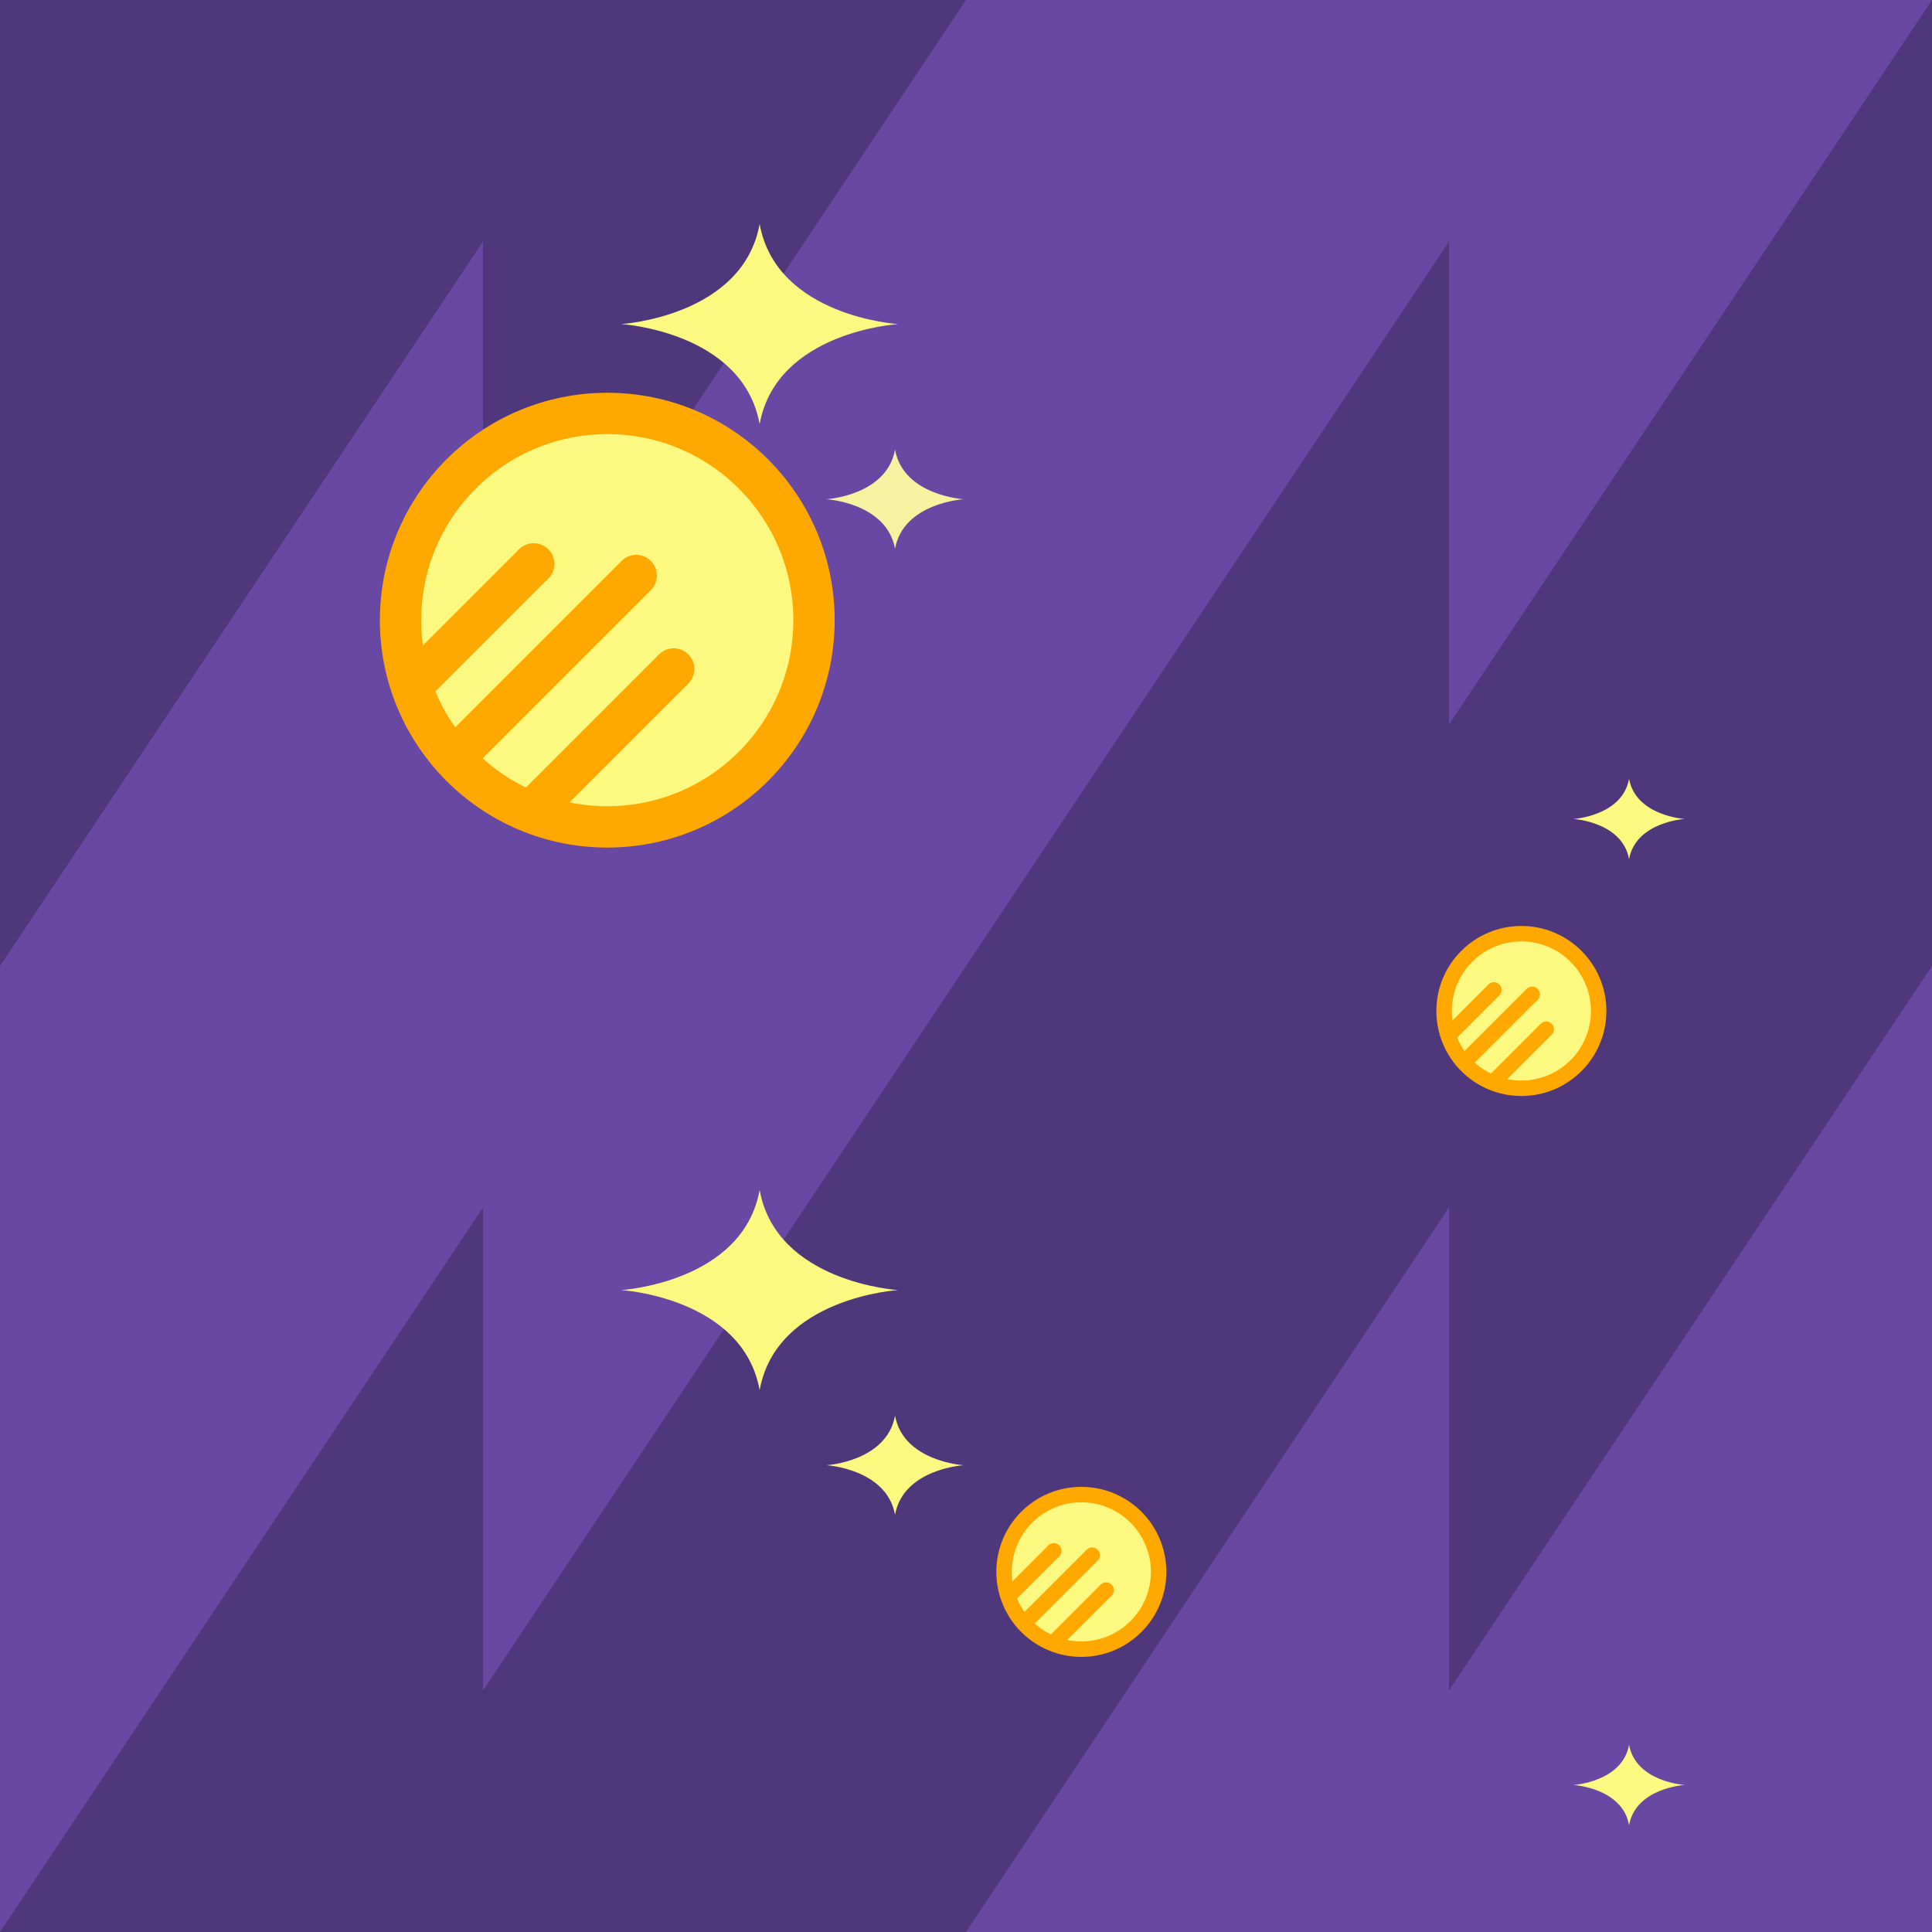<?xml version="1.0" encoding="UTF-8" standalone="no"?>
<!-- Created with Inkscape (http://www.inkscape.org/) -->

<svg
   xmlns:dc="http://purl.org/dc/elements/1.1/"
   xmlns:cc="http://creativecommons.org/ns#"
   xmlns:rdf="http://www.w3.org/1999/02/22-rdf-syntax-ns#"
   xmlns:svg="http://www.w3.org/2000/svg"
   xmlns="http://www.w3.org/2000/svg"
   xmlns:sodipodi="http://sodipodi.sourceforge.net/DTD/sodipodi-0.dtd"
   xmlns:inkscape="http://www.inkscape.org/namespaces/inkscape"
   width="100mm"
   height="100mm"
   viewBox="0 0 100 100"
   version="1.1"
   id="svg8"
   sodipodi:docname="twinkle.svg"
   inkscape:version="0.92.1 r15371">
  <defs
     id="defs2">
    <clipPath
       clipPathUnits="userSpaceOnUse"
       id="clipPath5105">
      <circle
         r="25"
         cy="204.109"
         cx="-214.506"
         id="circle5107"
         style="opacity:1;vector-effect:none;fill:#fdf880;fill-opacity:1;stroke:#ffa900;stroke-width:5;stroke-linecap:butt;stroke-linejoin:miter;stroke-miterlimit:4;stroke-dasharray:none;stroke-dashoffset:0;stroke-opacity:1"
         transform="rotate(-45)" />
    </clipPath>
    <clipPath
       clipPathUnits="userSpaceOnUse"
       id="clipPath5109">
      <circle
         r="25"
         cy="216.818"
         cx="-197.578"
         id="circle5111"
         style="opacity:1;vector-effect:none;fill:#fdf880;fill-opacity:1;stroke:#ffa900;stroke-width:5;stroke-linecap:butt;stroke-linejoin:miter;stroke-miterlimit:4;stroke-dasharray:none;stroke-dashoffset:0;stroke-opacity:1"
         transform="rotate(-45)" />
    </clipPath>
    <clipPath
       clipPathUnits="userSpaceOnUse"
       id="clipPath5113">
      <circle
         r="25"
         cy="215.411"
         cx="-209.974"
         id="circle5115"
         style="opacity:1;vector-effect:none;fill:#fdf880;fill-opacity:1;stroke:#ffa900;stroke-width:5;stroke-linecap:butt;stroke-linejoin:miter;stroke-miterlimit:4;stroke-dasharray:none;stroke-dashoffset:0;stroke-opacity:1"
         transform="rotate(-45)" />
    </clipPath>
  </defs>
  <sodipodi:namedview
     id="base"
     pagecolor="#ffffff"
     bordercolor="#666666"
     borderopacity="1.0"
     inkscape:pageopacity="0.0"
     inkscape:pageshadow="2"
     inkscape:zoom="0.83128998"
     inkscape:cx="97.975442"
     inkscape:cy="110.55198"
     inkscape:document-units="mm"
     inkscape:current-layer="layer1"
     showgrid="false"
     inkscape:window-width="3840"
     inkscape:window-height="2004"
     inkscape:window-x="-16"
     inkscape:window-y="-16"
     inkscape:window-maximized="1"
     units="mm" />
  <g
     inkscape:label="Layer 1"
     inkscape:groupmode="layer"
     id="layer1"
     transform="translate(0,-197)">
    <rect
       style="opacity:1;vector-effect:none;fill:#6848a2;fill-opacity:1;stroke:none;stroke-width:2.52;stroke-linecap:butt;stroke-linejoin:miter;stroke-miterlimit:4;stroke-dasharray:none;stroke-dashoffset:0;stroke-opacity:1"
       id="rect5699"
       width="100"
       height="100"
       x="0"
       y="197" />
    <path
       inkscape:connector-curvature="0"
       style="fill:#6848a2;fill-opacity:1;stroke:none;stroke-width:0.265px;stroke-linecap:butt;stroke-linejoin:miter;stroke-opacity:1"
       d="m -500,297 66.146,-99.219 v 33.073 33.073 l 66.146,-99.219 H -500 Z"
       id="path5619" />
    <path
       inkscape:connector-curvature="0"
       style="fill:#6848a2;fill-opacity:1;stroke:none;stroke-width:0.265px;stroke-linecap:butt;stroke-linejoin:miter;stroke-opacity:1"
       d="m -367.708,164.708 -66.146,99.219 V 230.854 197.781 L -500,297 h 132.292 z"
       id="path5621" />
    <path
       inkscape:connector-curvature="0"
       style="fill:#6848a2;fill-opacity:1;stroke:none;stroke-width:0.265px;stroke-linecap:butt;stroke-linejoin:miter;stroke-opacity:1"
       d="m -367.708,164.708 -66.146,99.219 V 230.854 197.781 L -500,297 h 132.292 z"
       id="path5623" />
    <path
       inkscape:connector-curvature="0"
       style="fill:#6848a2;fill-opacity:1;stroke:none;stroke-width:0.265px;stroke-linecap:butt;stroke-linejoin:miter;stroke-opacity:1"
       d="m -367.708,164.708 -66.146,99.219 V 230.854 197.781 L -500,297 h 132.292 z"
       id="path5625" />
    <path
       style="opacity:1;vector-effect:none;fill:#4f377b;fill-opacity:1;stroke:none;stroke-width:7.86;stroke-linecap:butt;stroke-linejoin:miter;stroke-miterlimit:4;stroke-dasharray:none;stroke-dashoffset:0;stroke-opacity:1"
       d="m 100,197 -25,37.5 v -12.5 -12.5 l -25,37.5 -25,37.5 v -12.5 -12.5 l -25,37.5 h 50 l 25,-37.5 v 12.5 12.5 l 25,-37.5 z"
       id="rect4725"
       inkscape:connector-curvature="0" />
    <path
       style="fill:#fdf880;fill-opacity:1;stroke:none;stroke-width:0.012px;stroke-linecap:butt;stroke-linejoin:miter;stroke-opacity:1"
       d="m 39.319,258.595 c -0.871,4.8 -7.166,5.179 -7.166,5.179 0,0 6.295,0.378 7.166,5.179 0.871,-4.8 7.166,-5.179 7.166,-5.179 0,0 -6.295,-0.378 -7.166,-5.179 z"
       id="path5629"
       inkscape:connector-curvature="0" />
    <path
       inkscape:connector-curvature="0"
       id="path5638"
       d="m 46.327,270.275 c -0.431,2.377 -3.549,2.564 -3.549,2.564 0,0 3.117,0.187 3.549,2.564 0.431,-2.377 3.549,-2.564 3.549,-2.564 0,0 -3.117,-0.187 -3.549,-2.564 z"
       style="fill:#fdf880;fill-opacity:1;stroke:none;stroke-width:0.006px;stroke-linecap:butt;stroke-linejoin:miter;stroke-opacity:1" />
    <path
       style="fill:#fdf880;fill-opacity:1;stroke:none;stroke-width:0.005px;stroke-linecap:butt;stroke-linejoin:miter;stroke-opacity:1"
       d="m 84.321,287.31 c -0.35,1.928 -2.878,2.079 -2.878,2.079 0,0 2.528,0.152 2.878,2.079 0.35,-1.928 2.878,-2.079 2.878,-2.079 0,0 -2.528,-0.152 -2.878,-2.079 z"
       id="path5640"
       inkscape:connector-curvature="0" />
    <path
       id="path5663"
       d="M 0,247 25,209.5 V 222 234.5 L 50,197 H 0 Z"
       style="fill:#4f377b;fill-opacity:1;stroke:none;stroke-width:0.1px;stroke-linecap:butt;stroke-linejoin:miter;stroke-opacity:1"
       inkscape:connector-curvature="0" />
    <path
       inkscape:connector-curvature="0"
       id="path5665"
       d="m 39.319,208.595 c -0.871,4.8 -7.166,5.179 -7.166,5.179 0,0 6.295,0.378 7.166,5.179 0.871,-4.8 7.166,-5.179 7.166,-5.179 0,0 -6.295,-0.378 -7.166,-5.179 z"
       style="fill:#fdf880;fill-opacity:1;stroke:none;stroke-width:0.012px;stroke-linecap:butt;stroke-linejoin:miter;stroke-opacity:1" />
    <path
       style="fill:#f6f3a0;fill-opacity:1;stroke:none;stroke-width:0.006px;stroke-linecap:butt;stroke-linejoin:miter;stroke-opacity:1"
       d="m 46.327,220.275 c -0.431,2.377 -3.549,2.564 -3.549,2.564 0,0 3.117,0.187 3.549,2.564 0.431,-2.377 3.549,-2.564 3.549,-2.564 0,0 -3.117,-0.187 -3.549,-2.564 z"
       id="path5667"
       inkscape:connector-curvature="0" />
    <path
       inkscape:connector-curvature="0"
       id="path5669"
       d="m 84.321,237.31 c -0.35,1.928 -2.878,2.079 -2.878,2.079 0,0 2.528,0.152 2.878,2.079 0.35,-1.928 2.878,-2.079 2.878,-2.079 0,0 -2.528,-0.152 -2.878,-2.079 z"
       style="fill:#fdf880;fill-opacity:1;stroke:none;stroke-width:0.005px;stroke-linecap:butt;stroke-linejoin:miter;stroke-opacity:1" />
    <rect
       style="opacity:1;vector-effect:none;fill:#ffa900;fill-opacity:1;stroke:none;stroke-width:5;stroke-linecap:butt;stroke-linejoin:miter;stroke-miterlimit:4;stroke-dasharray:none;stroke-dashoffset:0;stroke-opacity:1"
       id="rect4485"
       width="61.232"
       height="52.917"
       x="-140.113"
       y="213.07" />
    <rect
       style="opacity:1;vector-effect:none;fill:#609aff;fill-opacity:1;stroke:none;stroke-width:5;stroke-linecap:butt;stroke-linejoin:miter;stroke-miterlimit:4;stroke-dasharray:none;stroke-dashoffset:0;stroke-opacity:1"
       id="rect4487"
       width="60.476"
       height="56.696"
       x="-255.932"
       y="90.8" />
    <rect
       style="opacity:1;vector-effect:none;fill:#9014cc;fill-opacity:1;stroke:none;stroke-width:5;stroke-linecap:butt;stroke-linejoin:miter;stroke-miterlimit:4;stroke-dasharray:none;stroke-dashoffset:0;stroke-opacity:1"
       id="rect4489"
       width="75.595"
       height="62.744"
       x="60.084"
       y="347.542" />
    <g
       id="g5127"
       transform="matrix(0.428,0,0,0.428,4.594,119.305)">
      <circle
         r="25"
         cy="256.53"
         cx="62.708"
         id="path5078"
         style="opacity:1;vector-effect:none;fill:#fdf880;fill-opacity:1;stroke:#ffa900;stroke-width:5;stroke-linecap:butt;stroke-linejoin:miter;stroke-miterlimit:4;stroke-dasharray:none;stroke-dashoffset:0;stroke-opacity:1" />
      <g
         clip-path="url(#clipPath5113)"
         transform="rotate(45,86.707,349.716)"
         id="g5089">
        <rect
           style="opacity:1;vector-effect:none;fill:#ffa900;fill-opacity:1;stroke:#ffa900;stroke-width:4.592;stroke-linecap:butt;stroke-linejoin:miter;stroke-miterlimit:4;stroke-dasharray:none;stroke-dashoffset:0;stroke-opacity:1"
           id="rect5082"
           width="0.408"
           height="35.352"
           x="2.296"
           y="296.796" />
        <circle
           style="opacity:1;vector-effect:none;fill:#ffa900;fill-opacity:1;stroke:none;stroke-width:5.979;stroke-linecap:butt;stroke-linejoin:miter;stroke-miterlimit:4;stroke-dasharray:none;stroke-dashoffset:0;stroke-opacity:1"
           id="path5084"
           cx="2.5"
           cy="294.5"
           r="2.5" />
      </g>
      <g
         clip-path="url(#clipPath5109)"
         id="g5095"
         transform="rotate(45,82.206,334.05)">
        <rect
           y="296.796"
           x="2.296"
           height="35.352"
           width="0.408"
           id="rect5091"
           style="opacity:1;vector-effect:none;fill:#ffa900;fill-opacity:1;stroke:#ffa900;stroke-width:4.592;stroke-linecap:butt;stroke-linejoin:miter;stroke-miterlimit:4;stroke-dasharray:none;stroke-dashoffset:0;stroke-opacity:1" />
        <circle
           r="2.5"
           cy="294.5"
           cx="2.5"
           id="circle5093"
           style="opacity:1;vector-effect:none;fill:#ffa900;fill-opacity:1;stroke:none;stroke-width:5.979;stroke-linecap:butt;stroke-linejoin:miter;stroke-miterlimit:4;stroke-dasharray:none;stroke-dashoffset:0;stroke-opacity:1" />
      </g>
      <g
         clip-path="url(#clipPath5105)"
         transform="rotate(45,75.329,360.837)"
         id="g5101">
        <rect
           style="opacity:1;vector-effect:none;fill:#ffa900;fill-opacity:1;stroke:#ffa900;stroke-width:4.592;stroke-linecap:butt;stroke-linejoin:miter;stroke-miterlimit:4;stroke-dasharray:none;stroke-dashoffset:0;stroke-opacity:1"
           id="rect5097"
           width="0.408"
           height="35.352"
           x="2.296"
           y="296.796" />
        <circle
           style="opacity:1;vector-effect:none;fill:#ffa900;fill-opacity:1;stroke:none;stroke-width:5.979;stroke-linecap:butt;stroke-linejoin:miter;stroke-miterlimit:4;stroke-dasharray:none;stroke-dashoffset:0;stroke-opacity:1"
           id="circle5099"
           cx="2.5"
           cy="294.5"
           r="2.5" />
      </g>
    </g>
    <g
       transform="matrix(0.16,0,0,0.16,68.713,208.284)"
       id="g5149">
      <circle
         style="opacity:1;vector-effect:none;fill:#fdf880;fill-opacity:1;stroke:#ffa900;stroke-width:5;stroke-linecap:butt;stroke-linejoin:miter;stroke-miterlimit:4;stroke-dasharray:none;stroke-dashoffset:0;stroke-opacity:1"
         id="circle5129"
         cx="62.708"
         cy="256.53"
         r="25" />
      <g
         id="g5135"
         transform="rotate(45,86.707,349.716)"
         clip-path="url(#clipPath5113)">
        <rect
           y="296.796"
           x="2.296"
           height="35.352"
           width="0.408"
           id="rect5131"
           style="opacity:1;vector-effect:none;fill:#ffa900;fill-opacity:1;stroke:#ffa900;stroke-width:4.592;stroke-linecap:butt;stroke-linejoin:miter;stroke-miterlimit:4;stroke-dasharray:none;stroke-dashoffset:0;stroke-opacity:1" />
        <circle
           r="2.5"
           cy="294.5"
           cx="2.5"
           id="circle5133"
           style="opacity:1;vector-effect:none;fill:#ffa900;fill-opacity:1;stroke:none;stroke-width:5.979;stroke-linecap:butt;stroke-linejoin:miter;stroke-miterlimit:4;stroke-dasharray:none;stroke-dashoffset:0;stroke-opacity:1" />
      </g>
      <g
         transform="rotate(45,82.206,334.05)"
         id="g5141"
         clip-path="url(#clipPath5109)">
        <rect
           style="opacity:1;vector-effect:none;fill:#ffa900;fill-opacity:1;stroke:#ffa900;stroke-width:4.592;stroke-linecap:butt;stroke-linejoin:miter;stroke-miterlimit:4;stroke-dasharray:none;stroke-dashoffset:0;stroke-opacity:1"
           id="rect5137"
           width="0.408"
           height="35.352"
           x="2.296"
           y="296.796" />
        <circle
           style="opacity:1;vector-effect:none;fill:#ffa900;fill-opacity:1;stroke:none;stroke-width:5.979;stroke-linecap:butt;stroke-linejoin:miter;stroke-miterlimit:4;stroke-dasharray:none;stroke-dashoffset:0;stroke-opacity:1"
           id="circle5139"
           cx="2.5"
           cy="294.5"
           r="2.5" />
      </g>
      <g
         id="g5147"
         transform="rotate(45,75.329,360.837)"
         clip-path="url(#clipPath5105)">
        <rect
           y="296.796"
           x="2.296"
           height="35.352"
           width="0.408"
           id="rect5143"
           style="opacity:1;vector-effect:none;fill:#ffa900;fill-opacity:1;stroke:#ffa900;stroke-width:4.592;stroke-linecap:butt;stroke-linejoin:miter;stroke-miterlimit:4;stroke-dasharray:none;stroke-dashoffset:0;stroke-opacity:1" />
        <circle
           r="2.5"
           cy="294.5"
           cx="2.5"
           id="circle5145"
           style="opacity:1;vector-effect:none;fill:#ffa900;fill-opacity:1;stroke:none;stroke-width:5.979;stroke-linecap:butt;stroke-linejoin:miter;stroke-miterlimit:4;stroke-dasharray:none;stroke-dashoffset:0;stroke-opacity:1" />
      </g>
    </g>
    <g
       id="g5171"
       transform="matrix(0.16,0,0,0.16,45.937,237.315)">
      <circle
         r="25"
         cy="256.53"
         cx="62.708"
         id="circle5151"
         style="opacity:1;vector-effect:none;fill:#fdf880;fill-opacity:1;stroke:#ffa900;stroke-width:5;stroke-linecap:butt;stroke-linejoin:miter;stroke-miterlimit:4;stroke-dasharray:none;stroke-dashoffset:0;stroke-opacity:1" />
      <g
         clip-path="url(#clipPath5113)"
         transform="rotate(45,86.707,349.716)"
         id="g5157">
        <rect
           style="opacity:1;vector-effect:none;fill:#ffa900;fill-opacity:1;stroke:#ffa900;stroke-width:4.592;stroke-linecap:butt;stroke-linejoin:miter;stroke-miterlimit:4;stroke-dasharray:none;stroke-dashoffset:0;stroke-opacity:1"
           id="rect5153"
           width="0.408"
           height="35.352"
           x="2.296"
           y="296.796" />
        <circle
           style="opacity:1;vector-effect:none;fill:#ffa900;fill-opacity:1;stroke:none;stroke-width:5.979;stroke-linecap:butt;stroke-linejoin:miter;stroke-miterlimit:4;stroke-dasharray:none;stroke-dashoffset:0;stroke-opacity:1"
           id="circle5155"
           cx="2.5"
           cy="294.5"
           r="2.5" />
      </g>
      <g
         clip-path="url(#clipPath5109)"
         id="g5163"
         transform="rotate(45,82.206,334.05)">
        <rect
           y="296.796"
           x="2.296"
           height="35.352"
           width="0.408"
           id="rect5159"
           style="opacity:1;vector-effect:none;fill:#ffa900;fill-opacity:1;stroke:#ffa900;stroke-width:4.592;stroke-linecap:butt;stroke-linejoin:miter;stroke-miterlimit:4;stroke-dasharray:none;stroke-dashoffset:0;stroke-opacity:1" />
        <circle
           r="2.5"
           cy="294.5"
           cx="2.5"
           id="circle5161"
           style="opacity:1;vector-effect:none;fill:#ffa900;fill-opacity:1;stroke:none;stroke-width:5.979;stroke-linecap:butt;stroke-linejoin:miter;stroke-miterlimit:4;stroke-dasharray:none;stroke-dashoffset:0;stroke-opacity:1" />
      </g>
      <g
         clip-path="url(#clipPath5105)"
         transform="rotate(45,75.329,360.837)"
         id="g5169">
        <rect
           style="opacity:1;vector-effect:none;fill:#ffa900;fill-opacity:1;stroke:#ffa900;stroke-width:4.592;stroke-linecap:butt;stroke-linejoin:miter;stroke-miterlimit:4;stroke-dasharray:none;stroke-dashoffset:0;stroke-opacity:1"
           id="rect5165"
           width="0.408"
           height="35.352"
           x="2.296"
           y="296.796" />
        <circle
           style="opacity:1;vector-effect:none;fill:#ffa900;fill-opacity:1;stroke:none;stroke-width:5.979;stroke-linecap:butt;stroke-linejoin:miter;stroke-miterlimit:4;stroke-dasharray:none;stroke-dashoffset:0;stroke-opacity:1"
           id="circle5167"
           cx="2.5"
           cy="294.5"
           r="2.5" />
      </g>
    </g>
  </g>
</svg>
